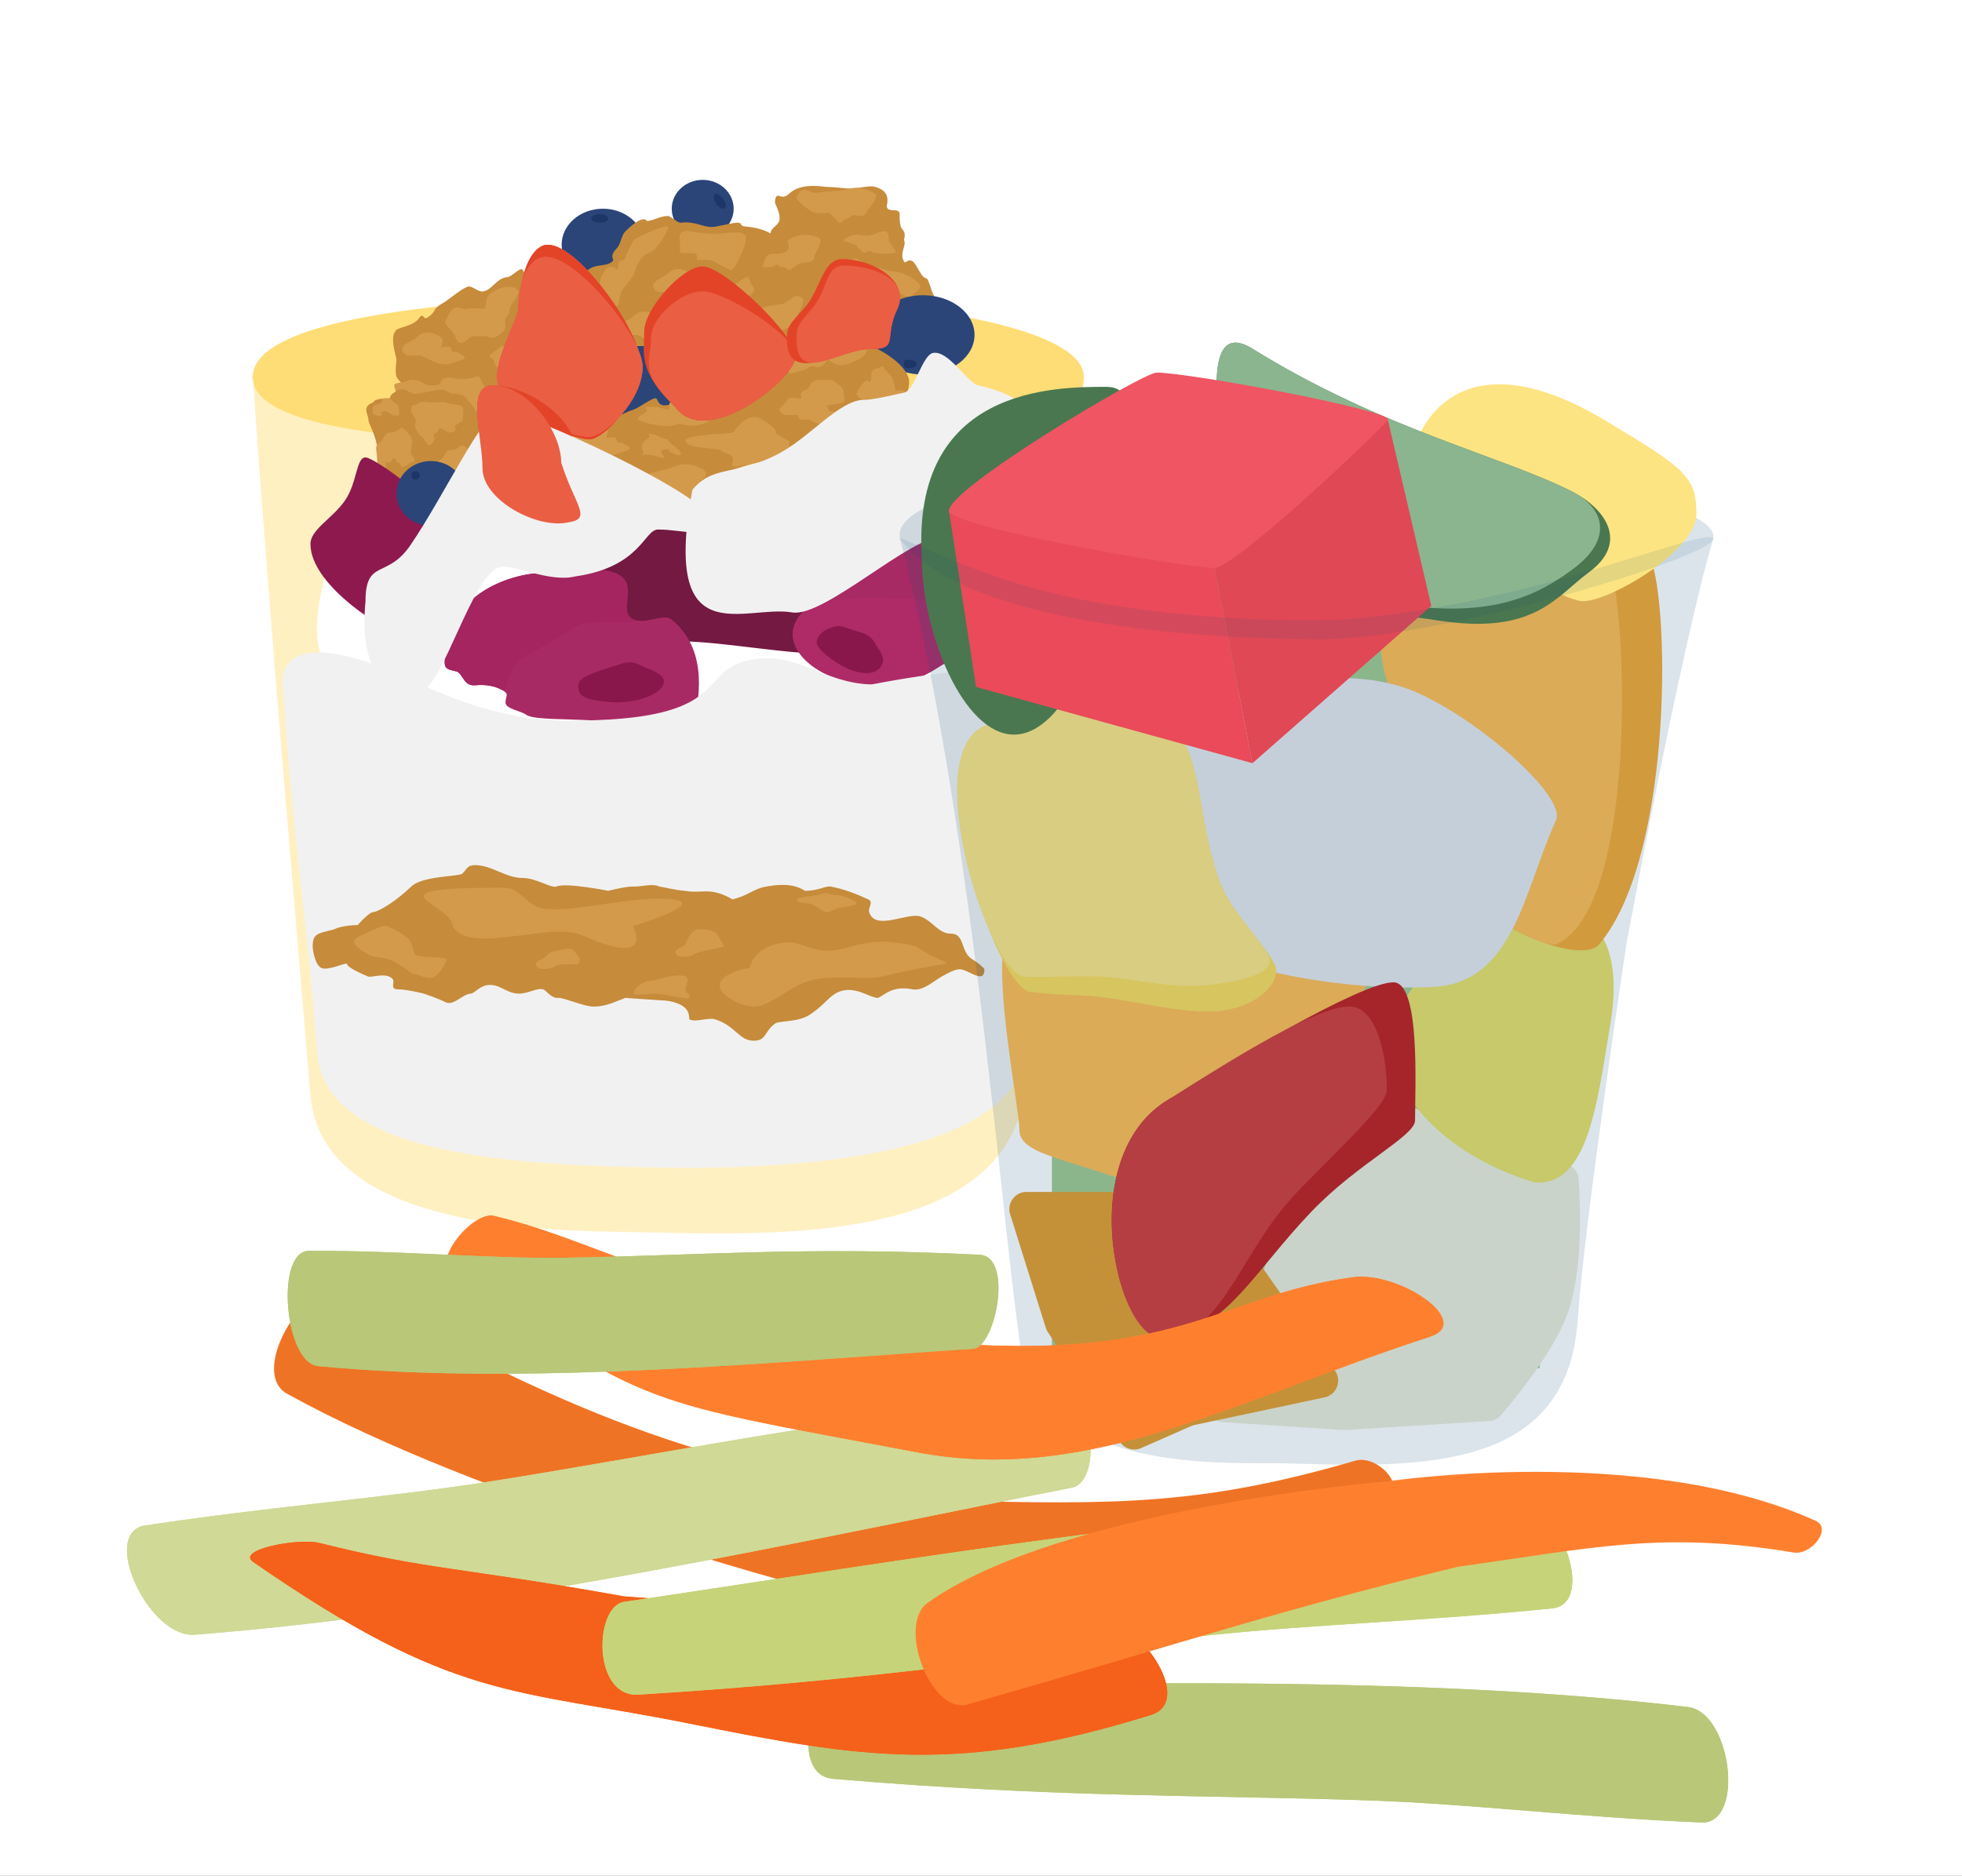 <svg width="229" height="219" viewBox="0 0 229 219" fill="none" xmlns="http://www.w3.org/2000/svg">
<rect x="0" y="0" width="229" height="219" fill="#333333" stroke="none"/>
<g clip-path="url(#clip0_8602_1116)">
<rect width="229" height="219" fill="white"/>
<path d="M29.5 44C29.418 42.816 28.385 47 36 49C42.988 50.835 57.987 52 79 52C128.51 52 127 41.5 126.5 44C123.367 59.663 124.695 63.043 123.383 79.914C123.121 83.282 122.843 86.651 122.58 90.013C121.62 102.27 120.678 114.447 119.768 126.204C118.354 144.479 93.487 144.329 75.993 143.878C67.56 143.66 37.62 144.573 36.235 127.887C34.629 108.529 31.511 73.036 29.5 44Z" fill="#FFF0C2"/>
<path d="M126.5 44C126.5 50 117.451 52 78.897 52C53.169 52 29.5 51.009 29.5 44.005C29.5 37 53.771 34.5 79.5 34.5C105.229 34.5 126.5 38 126.5 44Z" fill="#FFDD76"/>
<path d="M42.259 85.805H115.351C115.351 85.805 121.076 76.129 121.776 70.235C122.454 64.527 118.965 56.348 118.965 56.348L38.644 64.765C38.644 64.765 36.678 70.625 37.038 74.443C37.5 79.344 42.259 85.805 42.259 85.805Z" fill="white"/>
<path d="M105 25C105 25.626 105.006 26.448 105.331 26.79C105.567 27.039 105.711 27.367 105.5 28C105.873 28.589 104.944 29.533 105.5 30.5C105.732 30.903 105.89 30.132 106.5 30.5C107.033 30.821 107.5 32.5 108.177 32.5C108.551 33.022 108.694 34.026 109 34.5C110.277 36.471 110.937 37.412 108.523 37.412C104.437 37.412 95.776 43.117 91.5 40C89.973 38.887 91.403 29.936 90.451 28.575C89 26.5 91.01 26.661 91 25.5C90.992 24.575 90.409 23.849 90.451 23.5C90.619 22.128 91.127 23.493 92 22.696C92.892 21.882 94 21.5 96.5 21.825C97.735 21.825 98.568 22.051 99.5 22C100.471 21.947 101.527 21.621 102.196 21.825C103.16 22.118 103.829 22.696 103.5 24C103.5 25 105 24.119 105 25Z" fill="#C68B3B"/>
<ellipse cx="74.789" cy="44.986" rx="4.418" ry="4.629" fill="#2B4578"/>
<path d="M104.561 34.415C104.121 34.26 104.005 34.606 103.684 34.497C103.45 34.418 102.697 33.082 102.369 33.119C102.076 33.152 101.353 32.78 101.137 32.686C100.777 32.531 99.057 30.816 99.266 30.605C99.87 29.51 100.554 30.831 101.463 30.987C102.503 31.165 103.875 31.705 104.171 31.698C105.384 31.67 106.672 32.52 107.249 33.074C107.803 33.604 106.743 34.154 106.558 34.364C106.459 34.475 106.485 34.997 105.471 34.465C104.606 34.011 104.831 34.51 104.561 34.415Z" fill="#D49A4C"/>
<ellipse cx="107.72" cy="39.095" rx="6.024" ry="4.629" fill="#2B4578"/>
<path d="M99.688 74.864C99.688 78.118 86.304 74.864 79.206 74.864C72.109 74.864 66.355 72.227 66.355 68.973C66.355 65.719 68.896 60.556 75.994 60.556C83.091 60.556 99.688 71.611 99.688 74.864Z" fill="#731942"/>
<ellipse cx="82.018" cy="24.366" rx="3.614" ry="3.367" fill="#2B4578"/>
<path d="M81.214 83.701C81.214 85.049 75.142 84.43 69.568 84.122C65.526 83.899 62.513 84.031 61.5 83.5C60.821 82.966 58.988 82.786 59 82C59.012 81.214 59.538 81.043 58.5 80.5C57.66 80.061 56.636 79.897 55.5 80C54.21 80.117 54.132 79.014 53.5 78.5C53.116 78.187 51.897 78.418 51.897 77.389C51.897 68.973 60.217 66.869 63.544 66.869C78.403 64.765 70.687 71.077 73.986 72.339C75.498 72.918 77.454 71.555 78.403 72.339C83.073 76.201 81.214 82.425 81.214 83.701Z" fill="#A82A64"/>
<path d="M67.5 73C65.568 74.163 63.502 75.462 61.5 76.5C58.844 77.877 59.538 81.043 58.5 80.5C57.66 80.061 56.636 79.897 55.5 80C54.21 80.117 54.131 79.014 53.5 78.5C53.116 78.187 51.897 78.418 51.897 77.389C51.897 68.973 60.217 66.869 63.544 66.869C78.403 64.765 71 71 73.985 72.339C75.447 72.995 68.872 72.174 67.5 73Z" fill="#A4255F"/>
<ellipse cx="70.371" cy="28.575" rx="4.819" ry="4.208" fill="#2B4578"/>
<path d="M94.066 35.728C90.853 43.724 80.777 40.357 74.789 40.357C68.8 40.357 67.158 38.273 67.158 33.624C67.158 32.464 67.999 31.862 69 31.281C69.728 30.858 70.865 31.109 71.5 30.5C71.784 30.227 71 30 72 28.98C72.506 28.423 72.473 27.532 73 27C73.18 26.818 75 25 75.5 25.795C76.252 25.795 77.025 25.208 78.001 25.208C78.682 25.505 79 26 79.5 26C81 25.795 81.889 26.458 83 26.5C83.604 26.523 85.309 26.031 86 26C86.728 25.967 86.23 26.377 87 26.445C88.097 26.542 89.115 26.764 90.05 27.312C93.625 29.41 95.672 33.204 94.066 35.728Z" fill="#C68B3B"/>
<path d="M76.771 38.08C76.763 38.19 77.432 37.942 77.771 38.08C78.016 38.179 77.851 38.697 78.271 38.663C78.647 38.631 79.053 38.964 79.271 39.08C79.633 39.273 79.634 39.337 79.271 39.58C78.425 39.749 77.805 40.288 76.771 40.08C75.738 39.871 74.638 39.08 74.271 39.08C72.771 39.08 72.698 39.248 72.271 38.58C71.862 37.94 73.438 37.321 73.771 37.08C73.948 36.951 74.597 35.896 76.383 36.717C77.292 37.135 76.794 37.774 76.771 38.08Z" fill="#D49A4C"/>
<path d="M80.771 33.08C80.763 33.19 81.432 32.942 81.771 33.08C82.016 33.179 81.851 33.697 82.271 33.663C82.647 33.631 83.053 33.964 83.271 34.08C83.633 34.273 83.634 34.337 83.271 34.58C82.425 34.749 81.805 35.288 80.771 35.08C79.738 34.871 78.638 34.08 78.271 34.08C76.771 34.08 76.698 34.248 76.271 33.58C75.862 32.94 77.438 32.321 77.771 32.08C77.948 31.951 78.597 30.896 80.383 31.717C81.292 32.135 80.794 32.774 80.771 33.08Z" fill="#D49A4C"/>
<path d="M90.049 37.626C89.995 37.53 89.578 38.11 89.22 38.185C88.961 38.239 88.809 37.717 88.48 37.981C88.185 38.217 87.663 38.168 87.417 38.193C87.01 38.235 86.973 38.183 87.138 37.779C87.745 37.166 87.958 36.372 88.932 35.967C89.906 35.563 91.26 35.605 91.564 35.4C92.808 34.562 92.775 34.382 93.502 34.698C94.199 35 93.238 36.393 93.096 36.78C93.021 36.985 93.072 38.223 91.132 38.54C90.145 38.701 90.201 37.893 90.049 37.626Z" fill="#D49A4C"/>
<path d="M84.049 35.626C83.995 35.53 83.578 36.11 83.22 36.185C82.961 36.239 82.809 35.717 82.48 35.981C82.185 36.217 81.663 36.168 81.417 36.193C81.01 36.235 80.973 36.183 81.138 35.779C81.745 35.166 81.958 34.372 82.932 33.967C83.906 33.563 85.26 33.605 85.564 33.4C86.808 32.562 87.363 31.917 87.502 32.698C87.628 33.4 88.204 33.526 88 34C87.83 34.395 87.161 34.604 87.096 34.78C87.021 34.985 87.072 36.223 85.132 36.54C84.145 36.701 84.201 35.893 84.049 35.626Z" fill="#D49A4C"/>
<path d="M92 31.5C91.945 31.404 91.578 31.11 91.22 31.185C90.961 31.239 90.809 30.717 90.48 30.981C90.185 31.217 89.663 31.168 89.417 31.193C89.009 31.235 88.973 31.183 89.138 30.779C89.5 29 90.525 29.905 91.5 29.5C92.615 29.037 91.696 28.205 92 28C93.244 27.162 94.775 27.382 95.502 27.698C96.199 28 95.238 29.393 95.096 29.78C95.021 29.985 95.172 30.626 94 30.626C93 30.626 92.152 31.767 92 31.5Z" fill="#D49A4C"/>
<path d="M101 29.5C100.5 29.5 100.295 28.936 100.085 28.871C99.932 28.824 100.099 28.502 99.815 28.546C99.561 28.585 99.327 28.407 99.195 28.348C98.975 28.252 98.231 28.167 98.5 28C99.502 27.16 100.334 27.43 101 27.5C101.763 27.58 102.755 27.02 103 27C104 26.918 103.594 27.888 103.805 28.268C104.008 28.633 104.749 29.336 104.5 29.5C104.368 29.587 102.286 29.73 101.709 29.387C101.218 29.094 101.193 29.5 101 29.5Z" fill="#D49A4C"/>
<path d="M99 25.5C98.5 25.5 98.366 25.995 98 26C97.735 26.003 96.888 24.63 96.514 24.826C96.18 25 95.36 24.848 95.114 24.826C94.705 24.788 92.76 23.365 93 23C93.697 21.324 94.466 22.71 95.5 22.5C96.683 22.26 98.242 22.336 98.579 22.193C99.962 21.61 101.421 22.12 102.075 22.57C102.7 23.001 101.489 24.183 101.276 24.535C101.162 24.723 101.188 25.38 100.037 25.155C99.055 24.962 99.307 25.5 99 25.5Z" fill="#D49A4C"/>
<path d="M81.355 30.256C81.361 30.146 81.5 29.5 80.869 29.569C80.5 29.5 79.721 29.611 79.5 29.5C79.134 29.315 79.5 29.5 79.337 28.102C79.214 27.312 79.461 26.814 80.5 27C81.688 27.213 82.88 27.32 83.247 27.312C84.747 27.279 86.558 26.841 87 27.5C87.423 28.131 85.828 31.251 85.5 31.5C85.326 31.632 84.496 31.236 83.51 30.602C82.668 30.061 81.338 30.563 81.355 30.256Z" fill="#D49A4C"/>
<path d="M76.771 38.08C76.763 38.19 77.432 37.942 77.771 38.08C78.016 38.179 77.851 38.697 78.271 38.663C78.647 38.631 79.053 38.964 79.271 39.08C79.633 39.273 79.634 39.337 79.271 39.58C78.425 39.749 77.805 40.288 76.771 40.08C75.738 39.871 74.638 39.08 74.271 39.08C72.771 39.08 72.698 39.248 72.271 38.58C71.862 37.94 73.438 37.321 73.771 37.08C73.948 36.951 74.597 35.896 76.383 36.717C77.292 37.135 76.794 37.774 76.771 38.08Z" fill="#D49A4C"/>
<path d="M72.075 31.462C72.18 31.494 72.09 30.786 72.301 30.487C72.454 30.271 72.921 30.549 72.981 30.132C73.036 29.759 73.838 28.186 74 28C74.27 27.691 77.845 26.092 78 26.5C77.991 26.799 77.334 28.123 76.5 29C76.011 29.514 75.38 29.545 75 30C74.153 31.012 74.221 31.48 74.023 31.913C73.587 32.873 72.568 33.766 72.485 34.123C72.147 35.584 72.294 35.693 71.547 35.958C70.831 36.212 70.584 34.538 70.424 34.158C70.339 33.957 69.457 33.086 70.66 31.532C71.272 30.741 71.782 31.37 72.075 31.462Z" fill="#D49A4C"/>
<path d="M106.114 44.565C106.114 47.511 102.499 49.615 96.475 51.336C93.358 53.169 87.102 53.902 84.026 55.507C79.742 57.74 79.68 60.556 76.797 60.556C73.913 60.556 67.961 54.841 67.961 52.982C67.961 51.437 71.238 48.683 74 47.795C74.563 47.614 76.012 46.5 76.5 46.5C76.86 46.5 76.698 47.436 77.729 47.309C80.15 47.009 84.14 46.419 88.373 45.828C91.376 45.409 93.297 39.832 96.074 39.516C101.054 38.949 106.114 42.462 106.114 44.565Z" fill="#C68B3B"/>
<path d="M119.768 74.864C119.73 76.011 117.028 75.514 112.539 76.547C108.791 77.411 108.925 79.914 101.696 79.914C95.672 79.914 90.05 75.284 93.664 71.498C96.074 68.973 104.974 63.081 108.523 63.081C112.072 63.081 120.17 62.661 119.768 74.864Z" fill="#A82A64"/>
<path d="M119.768 74.864C120.075 75.969 117.028 75.514 112.539 76.547C108.791 77.411 108.925 79.914 101.696 79.914C95.672 79.914 90.05 75.284 93.664 71.498C96.074 68.973 104.951 70 108.5 70C112.049 70 118 68.5 119.768 74.864Z" fill="#AE2B67"/>
<path d="M81.68 56.279C81.598 56.392 82.681 56.258 83.061 56.465C83.337 56.616 82.778 57.126 83.381 57.168C83.921 57.205 84.27 57.628 84.497 57.79C84.874 58.059 84.835 58.126 84.179 58.312C82.903 58.331 81.703 58.779 80.407 58.367C79.112 57.956 78.096 56.924 77.589 56.856C75.517 56.575 75.309 56.737 75.144 55.96C74.986 55.215 77.557 54.863 78.171 54.673C78.498 54.572 80.067 53.591 82.012 54.783C83.001 55.389 81.906 55.963 81.68 56.279Z" fill="#D49A4C"/>
<path d="M90.5 50.5C90.419 50.613 91.681 51.258 92.061 51.465C92.337 51.615 91.779 52.125 92.381 52.168C92.921 52.205 93.27 52.628 93.498 52.79C93.875 53.059 86.656 54.314 86 54.5C84.724 54.519 86.297 53.411 85 53C83.705 52.589 84.507 52.569 84 52.5C81.928 52.219 80.165 52.243 80 51.465C79.842 50.721 84.886 50.69 85.5 50.5C85.827 50.399 87.055 47.809 89 49C89.99 49.606 90.727 50.184 90.5 50.5Z" fill="#D49A4C"/>
<path d="M59.929 42.041C59.929 44.986 58.479 49.615 54.709 49.615C51.881 49.615 48.771 48.195 47 45C46.41 43.935 46 44.5 46.273 42.041C46.273 41.559 45.387 39.336 46.273 38.5C46.57 38.219 48.5 38 49 37C49.597 36.512 49.274 37.502 50 37C50.944 36.347 50.469 36.087 51.5 35.5C52.517 34.921 53.541 33.919 54.5 33.5C55.135 33.223 55.723 34.198 56.5 34C57.474 33.752 58 32.5 59.126 32.362C59.792 32.362 60.701 31.099 61 31.5C62.394 33.371 59.929 40.319 59.929 42.041Z" fill="#C68B3B"/>
<path d="M70.771 51.08C70.763 51.19 71.432 50.942 71.771 51.08C72.016 51.179 71.851 51.697 72.271 51.663C72.647 51.631 73.053 51.964 73.271 52.08C73.633 52.273 73.634 52.337 73.271 52.58C72.425 52.749 71.805 53.288 70.771 53.08C69.738 52.871 68.638 52.08 68.271 52.08C66.771 52.08 66.698 52.248 66.271 51.58C65.862 50.94 67.438 50.321 67.771 50.08C67.948 49.951 68.597 48.896 70.383 49.717C71.292 50.135 70.794 50.774 70.771 51.08Z" fill="#D49A4C"/>
<path d="M98.5 47C98.492 47.11 96.162 47.305 96.5 47.443C96.746 47.543 96.58 48.061 97 48.026C97.376 47.995 97.782 48.327 98 48.443C98.362 48.636 98.363 48.7 98 48.943C97.154 49.112 96.535 49.651 95.5 49.443C95.076 49.357 94.891 49.187 94.5 49C94.245 48.878 93.62 49.06 93.5 49C93.109 48.804 93.166 48.443 93 48.443C91.5 48.443 91.428 48.611 91 47.943C90.75 47.552 91.5 47.5 92 46.5C92.5 46.324 93.371 46.594 93.5 46.5C93.723 46.338 93 46 94 45.5C94.372 45.624 94.538 44.7 95 44.5C95.538 44.268 96.342 44.421 96.857 44.362C97.277 44.314 97.669 44.848 98 45C98.353 45.162 98.441 45.594 98.5 46C98.594 46.64 98.514 46.813 98.5 47Z" fill="#D49A4C"/>
<path d="M96.712 42.003C96.565 41.934 96.24 42.625 95.703 42.825C95.314 42.971 94.749 42.54 94.374 42.905C94.039 43.232 93.16 43.377 92.776 43.49C92.138 43.678 92.047 43.642 92.069 43.206C92.683 42.414 92.546 41.597 93.885 40.865C95.222 40.133 97.451 39.679 97.821 39.377C99.334 38.144 99.17 37.988 100.546 38.017C101.863 38.044 101.148 39.693 101.153 40.104C101.156 40.323 101.993 41.458 99.03 42.459C97.522 42.969 97.121 42.196 96.712 42.003Z" fill="#D49A4C"/>
<path d="M104.5 45.58C104.492 45.69 105.161 45.442 105.5 45.58C105.745 45.68 105.58 46.197 106 46.163C106.376 46.132 106.782 46.464 107 46.58C107.362 46.773 107.363 46.837 107 47.08C106.154 47.249 105.534 47.788 104.5 47.58C103.467 47.371 102.367 46.58 102 46.58C100.5 46.58 100.427 46.748 100 46.08C99.808 45.779 100.65 44.755 101 44.5C101.394 44.214 101.324 44.708 101.5 44.58C101.804 44.36 101.576 43.969 101.737 43.5C101.858 43.148 102.075 43.02 102.5 43C102.695 42.991 103 42.5 103.229 43C103.413 43.403 103.931 43.652 104.138 44.141C104.399 44.757 104.513 45.409 104.5 45.58Z" fill="#D49A4C"/>
<path d="M78 51.5C77.992 51.61 79.5 52.5 79.5 53C79 53.5 77.782 52.384 78 52.5C78.362 52.693 77.863 52.257 77.5 52.5C76.654 52.669 77.5 53 77.5 53.5C76.466 53.292 76.138 53.094 75.771 53.094C74.271 53.094 75.427 53.168 75 52.5C74.591 51.86 75.438 51.321 75.771 51.08C75.948 50.951 75.214 50.179 77 51C77.909 51.418 78.023 51.194 78 51.5Z" fill="#D49A4C"/>
<path d="M78.075 47.829C78.049 47.937 76.833 47.473 76.468 47.5C76.204 47.52 76 47.5 75.5 47.5C75 47.5 75.743 47.956 75.5 48C75 48.5 74.23 48.657 74.5 49C75.253 49.421 76.412 49.614 77.461 49.733C78.508 49.852 79.151 49.387 79.5 49.5C80.928 49.96 82.388 49.505 83 49C83.586 48.517 81.48 48.13 81.237 47.798C81.108 47.621 80.814 46.418 78.862 46.651C77.869 46.77 78.147 47.531 78.075 47.829Z" fill="#D49A4C"/>
<path d="M55.5 44C56.144 43.785 56.15 44.592 56.5 45C57.669 46.363 57.61 49.615 54.708 49.615C50.938 49.615 46.5 48 46 45C46.026 44.613 47.141 44.713 47.5 44.5C47.81 44.316 48.309 44.273 49 44.5C49.572 44.688 49.456 45 50.5 45C51.735 45 51.284 44.384 51.802 44.185C52.462 43.932 53.272 44.308 54 44.271C54.444 44.248 54.932 44.189 55.5 44Z" fill="#D49A4C"/>
<path d="M56.315 51.719C56.315 53.346 52.065 61.398 50.291 61.398C46.255 61.398 44.789 56.045 44 52C43.69 50.41 43 49.459 43 49C43 48.39 42.196 47.5 43.5 47C43.727 46.913 43.5 46.5 45.5 46.5C45.5 46 46.253 45.717 46.5 45.5C47.632 45.276 47.746 46 48.5 46C49.249 45.917 50.749 45.521 51.5 45.5C52.227 45.48 52.208 45.833 52.668 45.938C54.5 46 54.33 46.534 54.851 47C55.161 47.277 55.307 47.676 55.5 48C57 47.5 56.315 50.918 56.315 51.719Z" fill="#C68B3B"/>
<path d="M48 52.5C48 52.752 47.824 52.73 48 53C48.187 53.286 48.707 53.859 48 54C47.8 54.04 47.32 54.501 47 54.5C46.761 54.5 46.68 54.054 46.5 54C45.997 53.849 46.306 53.502 46 53.5C45.884 53.499 45.608 53.904 45.5 54C45.395 54.093 44.956 53.875 45 54C45.075 54.211 45.101 54.925 45 55C44.545 55.336 44 54.509 44 53.5C44 52.5 43.572 52.054 44.5 51.5C44.774 51.336 44.869 50.464 45.5 50.5C46.478 50.5 46.605 49.822 47 50C47.417 50.188 47.648 50.648 48 51C48.204 51.608 48 52.279 48 52.5Z" fill="#D49A4C"/>
<path d="M46 47C46.848 47.484 46.324 47.23 46.5 47.5C46.621 47.685 46.672 48.269 46.5 48.5C46.407 48.625 46.248 48.45 46 48.5C45.8 48.54 45.32 48.001 45 48C44.761 48 44.501 48.239 44.5 48C44.397 48.248 44.62 48.377 44.5 48.5C44.381 48.622 44.104 48.512 44 48.5C43.818 48.479 43.5 48.471 43.5 48C43.5 47 43.572 47.554 44.5 47C44.774 46.837 44.37 46.464 45 46.5C45.978 46.5 45.621 46.783 46 47Z" fill="#D49A4C"/>
<path d="M55.098 54.53C55.098 54.781 54.922 54.76 55.098 55.03C55.285 55.316 55.806 55.888 55.099 56.03C54.899 56.07 54.418 56.53 54.098 56.53C53.859 56.529 53.779 56.084 53.598 56.03C53.096 55.879 53.405 55.532 53.098 55.53C52.983 55.529 52.706 55.934 52.598 56.03C52.493 56.123 52.054 55.905 52.098 56.03C52.173 56.241 52.199 56.955 52.098 57.03C51.644 57.366 51.098 56.539 51.099 55.53C51.099 54.53 50.671 54.084 51.598 53.53C51.873 53.366 51.968 52.493 52.598 52.53C53.577 52.53 53.703 51.852 54.098 52.03C54.516 52.218 54.746 52.678 55.098 53.03C55.303 53.638 55.098 54.309 55.098 54.53Z" fill="#D49A4C"/>
<path d="M54 49C54 49.252 52.922 49.65 53.099 49.92C53.285 50.205 53.207 50.358 52.5 50.5C52.3 50.54 51.7 50.04 51.5 50C51 50 51.247 50.297 51 50.5C50.858 50.617 50.623 50.567 50.623 50.807C51 51.5 50.163 51.999 50.098 52.03C49.741 51.881 49.5 51 49 50.807C48 49.5 48.677 49.481 48.5 49C48.301 48.462 48 48.328 48 48C48 47 48.072 47.554 49 47C49.274 46.836 49.869 46.964 50.5 47C51.478 47 51.703 46.852 52.098 47.03C52.516 47.218 53.648 47.148 54 47.5C54.204 48.108 54 48.779 54 49Z" fill="#D49A4C"/>
<path d="M51.496 60.977C51.496 62.837 47.785 74.023 46.676 74.023C45.567 74.023 36.235 68.552 36.235 63.502C36.235 61.819 38.783 60.556 40.251 58.453C41.719 56.348 41.551 53.403 42.66 53.403C43.769 53.403 51.496 59.118 51.496 60.977Z" fill="#8E194F"/>
<ellipse cx="50.291" cy="57.611" rx="4.016" ry="3.787" fill="#2B4578"/>
<path d="M61.914 42.116C61.883 42.521 63.506 42.883 62.414 43.616C61.419 44.284 60.377 43.06 59.643 43.06C58.143 43.06 58.57 43.729 58.143 43.06C57.945 42.752 57.64 42.514 57.643 42.06C57.644 41.826 57.045 41.806 57.143 41.56C57.248 41.299 58.054 40.818 58.143 40.753C58.643 40.061 58.941 40.627 59.643 40.56C60.219 40.506 60.721 40.383 61.526 40.753C62.435 41.171 61.937 41.81 61.914 42.116Z" fill="#D49A4C"/>
<path d="M122.981 53.403C122.981 55.262 121.022 62.661 114.146 62.661C112.732 62.661 112.368 62.863 110.13 62.661C106.539 62.336 96.236 72.128 92.459 71.498C86.837 70.559 77.198 76.547 80.813 57.19C83.222 54.244 85.813 55.613 90.853 52.982C94.547 51.053 97.985 46.67 100.893 46.67C101.881 46.67 103.61 46.263 105.558 45.828C106.771 45.557 107.667 41.4 108.925 41.199C110.742 40.909 112.876 44.664 114.146 44.986C122.178 46.67 122.981 52.217 122.981 53.403Z" fill="#F1F1F1"/>
<path d="M74.789 42.462C74.789 46.67 70.539 51.299 68.765 51.299C67.635 51.299 60.599 49.438 58.724 44.986C57.656 42.448 60.733 36.658 60.733 35.308C60.733 31.589 62.171 28.575 63.945 28.575C67.56 28.575 74.789 38.743 74.789 42.462Z" fill="#EA5E44"/>
<path d="M74.789 42.462C74.789 46.67 70.539 51.299 68.765 51.299C67.635 51.299 60.599 49.438 58.724 44.986C57.656 42.448 60.733 36.658 60.733 35.308C60.733 31.589 62.171 28.575 63.945 28.575C67.56 28.575 74.789 38.743 74.789 42.462Z" fill="#EA5E44"/>
<path d="M74.789 42.462C74.789 46.67 70.539 51.299 68.765 51.299C67.635 51.299 60.599 49.438 58.724 44.986C57.656 42.448 60.733 36.658 60.733 35.308C60.733 31.589 62.171 28.575 63.945 28.575C67.56 28.575 74.789 38.743 74.789 42.462Z" fill="#E34427"/>
<path d="M75 42.833C75 46.722 70.565 51 68.713 51C67.534 51 60.191 49.28 58.235 45.167C57.12 42.821 60.5 37.248 60.5 36C60.5 32.564 61.832 30 63.684 30C67.456 30 75 39.397 75 42.833Z" fill="#EA5E44"/>
<path d="M75 42.833C75 46.722 70.565 51 68.713 51C67.534 51 60.191 49.28 58.235 45.167C57.12 42.821 60.5 37.248 60.5 36C60.5 32.564 61.832 30 63.684 30C67.456 30 75 39.397 75 42.833Z" fill="#EA5E44"/>
<path d="M75 42.833C75 46.722 70.565 51 68.713 51C67.534 51 60.191 49.28 58.235 45.167C57.12 42.821 60.5 37.248 60.5 36C60.5 32.564 61.832 30 63.684 30C67.456 30 75 39.397 75 42.833Z" fill="#EA5E44"/>
<path d="M67.158 52.561C68.765 57.611 69.166 60.556 66.355 60.977C62.741 61.819 56.315 58.384 56.315 54.665C56.315 50.947 54.307 44.986 57.52 44.986C61.536 44.986 67.158 48.842 67.158 52.561Z" fill="#E34427"/>
<path d="M82.821 60.556C82.821 63.113 79.902 61.819 76.797 61.819C75.19 61.819 74.789 66.203 67.158 67.29C64.103 68.059 59.929 65.809 58.323 66.203C55.165 66.978 51.674 80.239 49.086 80.756C45.07 81.556 41.857 78.231 42.66 70.235C42.66 65.186 45.175 67.628 47.881 63.679C51.773 57.999 56.491 47.932 58.323 47.932C61.428 47.932 82.821 58 82.821 60.556Z" fill="#F1F1F1"/>
<path d="M33 79.914C32.777 76.49 35.785 75.19 41.857 76.968C47.443 78.604 55.239 84.04 65.953 84.122C86.435 84.279 80.813 78.009 88.042 76.968C93.381 76.199 95.981 79.702 101.696 79.914C116.957 76.968 123.56 78.141 123.382 79.914C123.027 83.455 122.981 86.647 122.579 90.013C121.652 102.173 120.973 114 119.768 122.837C118.162 134.62 94.712 136.647 76.395 136.303C58.724 135.971 37.865 134.62 37 122.837C35.795 106.425 34.205 98.43 33 79.914Z" fill="#F1F1F1"/>
<path d="M65.5 54C67.106 59.05 69.166 60.556 66.355 60.977C62.741 61.819 56.315 58.384 56.315 54.665C56.315 50.947 54.307 44.986 57.52 44.986C61.536 44.986 65.5 50.282 65.5 54Z" fill="#EA5E44"/>
<path d="M92.861 41.62C92.861 44.176 82.419 52.561 78.805 47.511C74.387 43.303 75.19 41.231 75.19 38.674C75.19 36.118 79.578 31.099 82.018 31.099C84.457 31.099 92.861 39.063 92.861 41.62Z" fill="#E34427"/>
<path d="M92.861 41.62C92.861 44.176 82.419 52.561 78.805 47.511C74.387 43.303 76 42.056 76 39.5C76 36.944 79.56 34 82 34C84.44 34 92.861 39.063 92.861 41.62Z" fill="#EA5E44"/>
<path d="M104.713 36.134C103.106 39.501 105.049 40.763 101.5 40.763C97.951 40.763 91.46 45.392 91.861 39.08C91.861 37.586 93.673 36.582 94.673 34.872C95.85 32.857 96.368 30.243 98.287 30.243C101.836 30.243 106.319 32.768 104.713 36.134Z" fill="#E34427"/>
<path d="M104.713 36.134C103.106 39.501 105.049 40.763 101.5 40.763C97.951 40.763 92.598 45.312 93 39C93 37.506 94.5 36.71 95.5 35C96.677 32.986 96.581 31 98.5 31C102.049 31 106.319 32.768 104.713 36.134Z" fill="#EA5E44"/>
<path d="M114.903 113.158C114.903 115.04 112.954 113.091 111.954 113.158C111.367 113.198 110.697 113.578 109.954 113.984C109.055 114.474 107.712 115.747 106.5 115.5C104.046 115 103.13 116.306 102.454 116.5C101.454 116.5 99.509 114.794 97.5 116C96.553 116.568 96.025 117.5 94.454 118.5C93.096 119.364 90.933 119.142 90.454 119.5C89.169 120.461 89.456 121.517 87.954 121.5C86.224 121.48 85.877 119.761 83.454 119C82.679 118.756 81.158 119.391 80.454 119C80.454 118 80.004 117.478 78.954 117.096C78.366 116.881 77.778 116.801 77.158 116.784C76.772 116.774 73 116.5 73 116.5L71.454 117.096C71.454 117.096 70.159 117.611 69 117.5C68 117.404 65.673 116.451 65.216 116.5C64.661 116.559 65.632 116.457 65.216 116.5C64.383 116.585 63.816 115.73 63.526 115.568C62.818 115.175 61.664 116.063 60.454 116C59.035 115.926 58.37 114.872 56.954 115C56.057 115.081 55.38 115.926 55 116C54 116 52.97 117.485 52 117C51 116.5 49.454 116 49.454 116C49.454 116 47.5 115.5 46.454 115.5C45.408 115.5 46.191 114.64 45.797 114.258C44.997 113.482 43.366 114.171 42.954 114C42.551 113.833 40.392 112.923 40.5 112.5C40.23 112.415 38.228 113.358 37.5 113C36.772 112.642 36.5 110.947 36.5 110.5C36.447 110.815 36.5 110.165 36.5 110.5C36.5 109 37 109 39 108.5C39.954 108 41.746 108 41.746 108C41.746 108 42.895 106.687 43.454 106.5C44.324 106.447 46.454 105 48 103.5C49.292 102.246 53.584 102.339 53.954 102C54.5 101.5 54.484 101 55.454 101C57.402 101 59 102.5 61 102.5C62.593 102.5 64.305 103.72 64.954 103.5C66 103 71 104 71 104C71 104 73.042 103.466 73.954 103.5C74.918 103.536 76.153 103.099 76.954 103.5C77.651 103.589 78.764 103.921 79.954 104C82 104.369 82.864 103.484 85.5 105C87.5 104.5 87.893 103.762 89.454 103.5C90.471 103.329 92.454 103 93.954 104C95.474 104.014 96.383 103.392 96.954 103.5C98.419 103.776 99.895 104.331 101.342 105C102.02 105.314 101.276 105.94 101.454 106.5C102.166 108.741 105.988 106.462 107.454 107C108.886 107.525 109.5 109 111 109C112.657 109 112.065 111.172 113.5 112C114.038 112.311 114.903 113.032 114.903 113.158Z" fill="#C68B3B"/>
<path d="M73.852 108.132C73.852 108.132 76.649 113.07 67.954 109.188C64.253 107.535 54.703 111.582 52.852 108.132C52.852 105.525 42.176 103.632 58.802 103.632C60.976 103.632 61.356 105.987 63.852 106.132C67.894 106.365 74.239 104.491 78.5 105C82.666 105.497 73.852 108.132 73.852 108.132Z" fill="#D49A4C"/>
<path d="M87.5 113C87.5 113 87.897 110.271 92 110C93.204 109.92 94.685 111 96.5 111C99.577 111 100.965 109 107 110.5C111 113.5 113.617 111.486 103 114C100.986 114.477 97.525 113.693 94.5 114.5C92.064 115.15 90.086 117.453 88.026 117.51C86.703 117.546 83.949 116.31 84 115C84.057 113.546 87.5 113 87.5 113Z" fill="#D49A4C"/>
<path d="M77.5 79.5C77.5 81 74.5 82 72 82C71.112 82 69.345 81.811 68.5 81.5C67.505 81.133 67.5 80.597 67.5 80C67.5 78.895 70.128 78.29 72.5 77.5C74 77 74.496 77.643 75.5 78C76.52 78.362 77.5 78.943 77.5 79.5Z" fill="#89174B"/>
<path d="M102.789 77.85C101.94 79.087 99.562 78.671 97.5 77.257C96.768 76.755 96.021 76.234 95.5 75.5C94.886 74.635 96 73.612 96.789 73.35C98.289 72.85 98.054 73.139 100.457 73.828C101.977 74.264 102.022 75.075 102.649 75.937C103.285 76.813 103.103 77.391 102.789 77.85Z" fill="#89174B"/>
<circle cx="48.5" cy="55.5" r="0.5" fill="#1E3667"/>
<ellipse cx="70" cy="25.5" rx="1" ry="0.5" fill="#1E3667"/>
<ellipse cx="84" cy="23.5" rx="1" ry="0.5" transform="rotate(55.225 84 23.5)" fill="#1E3667"/>
<path d="M107 42.5C107 42.776 106.552 43 106 43C105.448 43 105.5 42.776 105.5 42.5C105.5 42.224 105.448 42 106 42C106.552 42 107 42.224 107 42.5Z" fill="#1E3667"/>
<path d="M80.5 116.5C80.5 116.776 77.328 116 76.5 116C75.672 116 74 116.276 74 116C74 115.221 75.172 114.5 76 114.5C76.406 114.5 78.995 113.545 80 114C80.563 114.255 80.026 114.919 80 115.5C79.978 115.998 80.5 115.798 80.5 116.5Z" fill="#D49A4C"/>
<path d="M48.361 113.784C48.304 113.917 47.044 112.761 45.855 112.197C44.773 111.684 43.769 111.772 43.407 111.616C42.646 111.288 41.095 110.421 41.366 109.791C41.521 109.431 42.106 109.24 42.919 108.867C43.722 108.499 44.752 107.945 45.13 108.107C45.331 108.194 46.86 108.78 47.612 109.558C48.253 110.222 48.111 111.065 48.453 111.44C48.87 111.896 52.379 111.577 52.125 112.101C52.003 112.353 51.432 113.806 50.454 114.132C49.694 114.386 48.483 113.502 48.361 113.784Z" fill="#D49A4C"/>
<path d="M59 38C58.97 38.405 59.092 38.534 58 39.267C57.533 39.58 57.129 39.334 56.741 39.267C56.303 39.19 55.628 39.267 55.238 39.267C54.745 39.267 54.359 39.927 54 40C53.269 40.15 53.287 39.448 53 39C52.591 38.36 51.667 37.709 52 37.467C52.11 37.388 52.358 36.342 53 35.975C53.394 35.75 54.116 36.171 54.516 36.077C55.415 35.866 56.003 36.102 56.5 36C56.856 35.927 56.548 35.122 57 34.5C57.318 34.063 58.583 33.5 59 33.5C59.377 33.5 60.342 33.438 60.5 34C60.632 34.466 59.6 35.543 59.5 36C59.411 36.409 59.447 36.724 59.117 37C58.815 37.252 59.011 37.854 59 38Z" fill="#D49A4C"/>
<path d="M51.5 40.5C51.492 40.61 52.161 40.362 52.5 40.5C52.745 40.6 52.58 41.118 53 41.083C53.376 41.052 53.782 41.384 54 41.5C54.362 41.693 54.363 41.757 54 42C53.154 42.169 52.534 42.709 51.5 42.5C50.467 42.292 49.367 41.5 49 41.5C47.5 41.5 47.428 41.668 47 41C46.591 40.36 48.167 39.742 48.5 39.5C48.677 39.371 49.327 38.316 51.112 39.137C52.021 39.555 51.523 40.194 51.5 40.5Z" fill="#D49A4C"/>
<path d="M84.5 110.411C84.649 110.643 81.738 110.957 81.04 111.404C80.343 111.851 79.149 111.732 79 111.5C78.58 110.844 79.112 110.857 79.81 110.411C80.152 110.191 80.408 108.659 81.5 108.5C82.111 108.411 83.426 108.591 83.717 109.095C83.967 109.526 84.121 109.82 84.5 110.411Z" fill="#D49A4C"/>
<path d="M67.5 112.5C67.334 112.721 65.43 112.381 64.733 112.828C64.035 113.275 62.841 113.156 62.692 112.924C62.272 112.268 62.805 112.281 63.502 111.834C63.844 111.615 63.909 111.159 65 111C65.612 110.911 66.709 110.497 67 111C67.25 111.431 68 111.834 67.5 112.5Z" fill="#D49A4C"/>
<path d="M100 105.5C100 105.652 98.699 105.908 98 106C97.427 106.075 96.998 106.5 96.5 106.5C95.961 106.5 95.347 105.708 94.5 105.5C93.61 105.281 93 105.5 93 105C93 104.854 94.445 104.591 95.5 104.5C96.5 104 96.978 104.5 97.5 104.5C98.605 104.5 100 105.224 100 105.5Z" fill="#D49A4C"/>
<rect x="122.778" y="62.96" width="56.933" height="96.768" fill="#A1C98F"/>
<path d="M160.101 113.569C160.101 116.641 139.339 139.152 134.797 139.152C125.309 135.259 118.983 134.993 118.983 131.922C118.983 128.85 114.441 107.452 118.983 107.452C123.524 107.452 160.101 110.498 160.101 113.569Z" fill="#FFBC52"/>
<path d="M156.187 128.097C156.608 127.122 157.717 126.647 158.713 127.014L182.974 135.942C183.688 136.205 184.189 136.844 184.245 137.602C184.466 140.622 184.807 148.521 182.874 153.611C181.231 157.936 176.738 163.412 175.186 165.229C174.844 165.629 174.361 165.864 173.836 165.897C171.196 166.063 162.714 166.596 156.938 166.958C152.442 166.666 146.247 166.262 142.686 166.03C141.306 165.94 140.436 164.51 140.985 163.241L156.187 128.097Z" fill="#EBEBD7"/>
<path d="M187.935 119.687C186.435 128.585 185.404 138.595 179.078 138.039C166.427 134.146 161.999 125.655 161.999 121.355C161.999 117.055 172.705 105.227 176.548 105.227C180.391 105.227 190.465 104.671 187.935 119.687Z" fill="#E7DF67"/>
<path d="M167.059 71.302C171.358 63.057 187.244 56.754 192.363 64.629C194.893 68.522 195.526 99.665 186.669 110.232C184.325 113.03 171.487 107.034 171.487 103.559C171.487 91.323 162.987 79.113 167.059 71.302Z" fill="#F3A832"/>
<path d="M162.107 71.279C166.406 63.034 182.292 56.731 187.411 64.606C189.941 68.499 191.503 105.694 181.718 110.209C180.003 111 168.5 104.475 168.5 101C168.5 88.765 158.035 79.09 162.107 71.279Z" fill="#FFBC52"/>
<path d="M136.062 82.981C136.062 82.981 154.248 76.071 165.161 80.757C172.541 83.925 182.874 92.992 181.609 95.772C177.813 104.115 176.685 114.87 167.059 115.237C152.51 115.794 141.123 111.344 141.123 111.344L136.062 82.981Z" fill="#E5E6EA"/>
<path d="M115.187 84.65C122.938 82.029 133.788 80.006 137.96 86.319C140.29 89.843 139.954 96.389 142.388 103.002C143.586 106.255 147.046 109.524 148.714 112.457C149.776 114.325 147.122 117.496 142.388 118.018C137.805 118.524 131.234 116.412 126.574 116.239C123.856 116.138 121.573 115.971 120.248 115.794C116.083 115.238 106.964 87.43 115.187 84.65Z" fill="#FADB5B"/>
<path d="M115.187 84.65C122.938 82.029 133.788 80.006 137.96 86.319C140.29 89.843 139.954 96.389 142.388 103.002C143.586 106.255 146.332 108.566 148 111.5C149.062 113.368 145.734 114.478 141 115C136.417 115.505 132.66 114.173 128 114C125.282 113.899 120.826 114.177 119.5 114C115.335 113.444 106.964 87.43 115.187 84.65Z" fill="#FCE482"/>
<path d="M117.9 141.75C117.496 140.462 118.458 139.151 119.809 139.151H140.085C140.736 139.151 141.346 139.468 141.721 140L155.825 160.031C156.652 161.204 156.01 162.841 154.606 163.138C148.304 164.476 140.719 166.085 139.419 166.361C139.286 166.39 139.162 166.43 139.037 166.485L133.183 169.058C132.289 169.451 131.242 169.141 130.706 168.325L122.298 155.512C122.197 155.358 122.118 155.19 122.062 155.014L117.9 141.75Z" fill="#E49D2E"/>
<path d="M165.161 130.809C165.161 132.623 158.566 135.745 153.142 141.376C146.623 148.144 143.021 155.279 136.695 155.836C131.002 158.616 124.755 135.815 136.063 128.585C143.021 124.136 158.836 114.681 162.631 114.681C165.794 114.681 165.161 126.816 165.161 130.809Z" fill="#C01F1C"/>
<path d="M161.867 127.206C161.867 129.019 156.792 133.575 151.367 139.206C144.848 145.973 142.826 155.444 136.5 156C130.806 158.781 124.5 134.5 137 128C143.959 123.551 153.704 117.5 157.5 117.5C160.663 117.5 161.867 123.213 161.867 127.206Z" fill="#D23C3A"/>
<path d="M105.066 62.96C103.307 56.179 137.198 53.126 154.17 52.955C170.083 52.794 201.363 58.21 199.954 62.96C196.158 75.752 189.832 110.232 189.832 110.232C189.832 110.232 184.914 142.753 184.139 154.167C182.934 171.91 165.517 171.29 150.612 170.851C143.426 170.64 121.205 172.508 118.983 156.392C116.452 138.039 113.29 94.66 105.066 62.96Z" fill="#134E78" fill-opacity="0.15"/>
<path d="M198 60C198 64.3 187.916 70.19 184.772 70.19C181.627 70.19 164.529 59.474 164.529 55.174C164.529 50.874 169.5 38.414 187.302 49.057C196.791 54.73 198 55.7 198 60Z" fill="#FCE482"/>
<path d="M146.184 40.715C161.395 50.145 175.447 53.285 183.507 57.399C187.303 59.336 190.251 63.303 185.405 66.853C181.609 69.634 179.079 74.235 167.692 72.415C156.512 70.628 142.001 72.173 143.654 62.289C144.286 58.511 138.109 35.708 146.184 40.715Z" fill="#4A774F"/>
<path d="M146.184 40.715C161.395 50.145 175.447 53.285 183.507 57.399C187.303 59.336 188.353 62.95 183.507 66.5C179.711 69.281 174.387 72.32 163 70.5C151.819 68.713 142.001 72.173 143.654 62.289C144.286 58.511 138.109 35.708 146.184 40.715Z" fill="#8BB58F"/>
<path d="M129.104 65.185C129.104 73.785 124.289 85.762 118.35 85.762C112.411 85.762 107.596 73.785 107.596 65.185C106.331 45.164 123.165 45.164 129.104 45.164C135.043 45.164 129.104 56.585 129.104 65.185Z" fill="#4A774F"/>
<path d="M110.759 59.623L141.756 66.297L146.184 89.099L113.922 80.201L110.759 59.623Z" fill="#EA4A59"/>
<path d="M141.756 66.297L161.999 49.057L167.059 70.746L146.184 89.099L141.756 66.297Z" fill="#E04856"/>
<path d="M135 43.5C138.866 43.5 163 48 161.999 49.057C158.598 52.645 144 66.297 141.756 66.297C138.358 66.297 110.759 61.5 110.759 59.623C110.759 57 133.366 43.5 135 43.5Z" fill="#EF5563"/>
<path d="M105.066 62.96C104.455 62.155 112.358 66.592 122.146 69.078C132.647 71.745 145.386 72.503 154.17 72.415C161.671 72.339 173.678 70.048 182.874 67.409C193.186 64.45 200.164 61.848 199.954 62.96C199.537 65.155 167.907 74.639 154.17 74.639C140.49 74.639 112.624 72.927 105.066 62.96Z" fill="#134E78" fill-opacity="0.1"/>
<path d="M161.951 174.678C164.105 173.344 160.638 169.819 158.206 170.527C140.27 175.75 130.16 175.681 110.553 175.169C84.116 171.784 67.503 165.792 40.991 150.715C36.235 148.01 28.733 160.074 33.52 162.723C56.318 175.334 93.68 185.158 93.68 185.158C93.68 185.158 139.419 188.625 161.951 174.678Z" fill="#EF7324"/>
<path d="M97.242 207.671C92.117 207.233 94.712 196.788 98.068 196.773C127.439 196.648 165.179 195.475 197.011 199.287C202.084 199.895 203.707 212.987 198.586 212.769C184.278 212.158 171.758 210.614 160.086 210.202C141.125 209.534 123.487 209.913 97.242 207.671Z" fill="#B9C778"/>
<path d="M97.242 207.671C92.117 207.233 94.712 196.788 98.068 196.773C127.439 196.648 165.179 195.475 197.011 199.287C202.084 199.895 203.707 212.987 198.586 212.769C184.278 212.158 171.758 210.614 160.086 210.202C141.125 209.534 123.487 209.913 97.242 207.671Z" fill="#B9C778"/>
<path d="M122.622 162.939C128.021 162.348 128.58 172.989 125.137 173.668C95.006 179.612 56.601 188.231 22.727 190.845C17.329 191.262 11.621 178.891 16.949 178.088C31.834 175.843 45.171 174.859 57.288 172.944C76.97 169.833 94.971 165.969 122.622 162.939Z" fill="#D0D995"/>
<path d="M122.622 162.939C128.021 162.348 128.58 172.989 125.137 173.668C95.006 179.612 56.601 188.231 22.727 190.845C17.329 191.262 11.621 178.891 16.949 178.088C31.834 175.843 45.171 174.859 57.288 172.944C76.97 169.833 94.971 165.969 122.622 162.939Z" fill="#D0D995"/>
<path d="M29.556 182.353C27.473 180.911 34.837 179.525 37.294 180.14C50.053 183.334 53.564 182.915 72.869 186.378C99.445 188.408 94.126 187.308 127.405 188.513C132.873 188.711 139.577 198.58 134.353 200.206C111.91 207.191 100.597 205.262 80.528 201.231C59.716 197.05 53.146 198.686 29.556 182.353Z" fill="#F5611A"/>
<path d="M29.556 182.353C27.473 180.911 34.837 179.525 37.294 180.14C50.053 183.334 53.564 182.915 72.869 186.378C99.445 188.408 94.126 187.308 127.405 188.513C132.873 188.711 139.577 198.58 134.353 200.206C111.91 207.191 100.597 205.262 80.528 201.231C59.716 197.05 53.146 198.686 29.556 182.353Z" fill="#F5611A"/>
<path d="M74.529 197.842C69.095 198.174 69.357 187.524 72.846 187.011C103.373 182.518 142.365 175.75 176.373 174.761C181.792 174.603 186.535 187.226 181.156 187.773C166.128 189.302 152.742 189.647 140.502 190.979C120.619 193.143 102.357 196.14 74.529 197.842Z" fill="#C7D379"/>
<path d="M74.529 197.842C69.095 198.174 69.357 187.524 72.846 187.011C103.373 182.518 142.365 175.75 176.373 174.761C181.792 174.603 186.535 187.226 181.156 187.773C166.128 189.302 152.742 189.647 140.502 190.979C120.619 193.143 102.357 196.14 74.529 197.842Z" fill="#C7D379"/>
<path d="M52.616 148.567C50.517 147.149 55.206 141.368 57.669 141.955C70.464 145.004 78.948 151.714 111.636 156.884C138.233 158.611 142.702 151.167 157.919 149.114C163.341 148.383 172.089 154.38 166.885 156.065C144.522 163.305 127.206 173.359 107.092 169.557C74.461 163.389 76.391 164.63 52.616 148.567Z" fill="#FE802F"/>
<path d="M52.616 148.567C50.517 147.149 55.206 141.368 57.669 141.955C70.464 145.004 78.948 151.714 111.636 156.884C138.233 158.611 142.702 151.167 157.919 149.114C163.341 148.383 172.089 154.38 166.885 156.065C144.522 163.305 127.206 173.359 107.092 169.557C74.461 163.389 76.391 164.63 52.616 148.567Z" fill="#FE802F"/>
<path d="M211.942 177.559C213.864 178.432 211.428 181.593 209.35 181.25C194.025 178.714 186.178 180.677 170.147 182.915C148.844 188.101 139.263 191.456 112.96 198.981C108.639 200.217 104.658 189.696 108.279 187.118C123.838 176.041 161.856 172.953 161.856 172.953C161.856 172.953 191.833 168.425 211.942 177.559Z" fill="#FE802F"/>
<path d="M114.353 146.491C118.31 146.695 116.184 157.295 113.589 157.463C90.879 158.938 61.685 161.848 37.117 159.485C33.202 159.108 32.097 146.046 36.054 146.031C47.109 145.986 56.772 146.961 65.792 146.838C80.444 146.638 94.086 145.447 114.353 146.491Z" fill="#B9C778"/>
<path d="M114.353 146.491C118.31 146.695 116.184 157.295 113.589 157.463C90.879 158.938 61.685 161.848 37.117 159.485C33.202 159.108 32.097 146.046 36.054 146.031C47.109 145.986 56.772 146.961 65.792 146.838C80.444 146.638 94.086 145.447 114.353 146.491Z" fill="#B9C778"/>
</g>
<defs>
<clipPath id="clip0_8602_1116">
<rect width="229" height="219" fill="white"/>
</clipPath>
</defs>
</svg>
